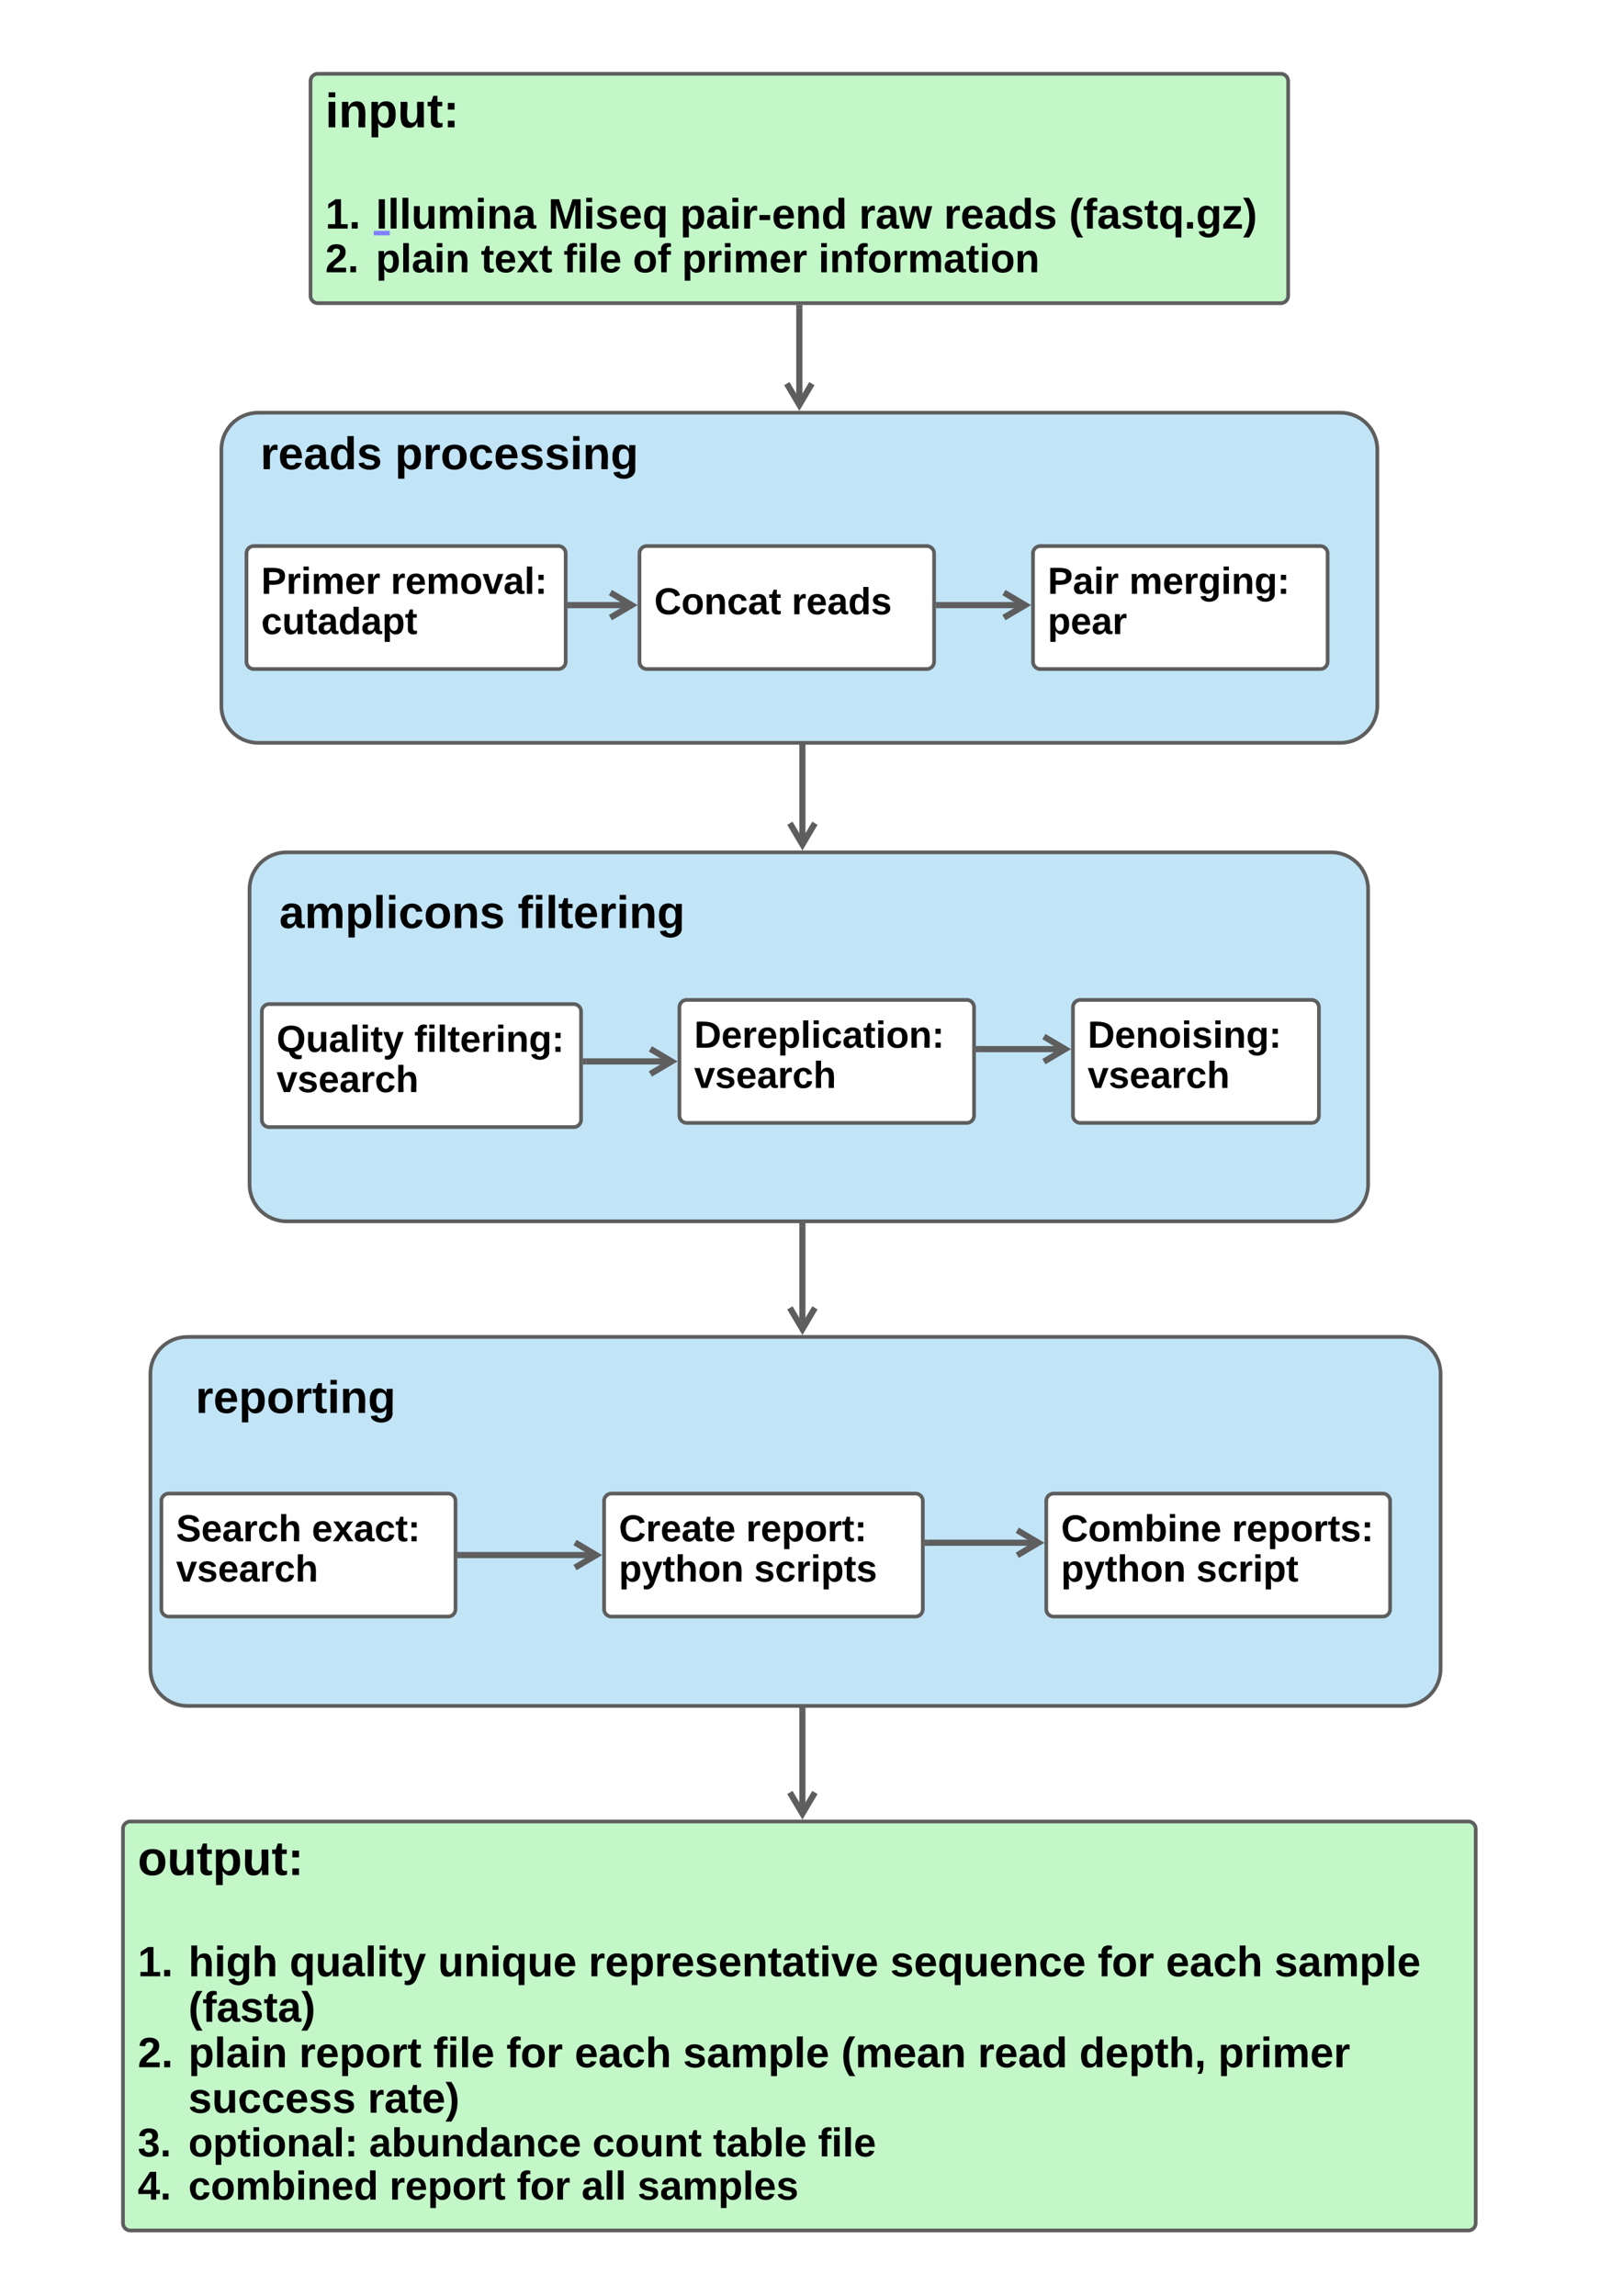 <svg xmlns="http://www.w3.org/2000/svg" xmlns:xlink="http://www.w3.org/1999/xlink" xmlns:lucid="lucid" width="1301.08" height="1866.78"><g transform="translate(0 0)" lucid:page-tab-id="0_0"><path d="M1082.5 693c16.57 0 30 13.43 30 30v240c0 16.57-13.43 30-30 30H232.92c-16.57 0-30-13.43-30-30V723c0-16.57 13.43-30 30-30zM1090 335.54c16.57 0 30 13.43 30 30v208.44c0 16.56-13.43 30-30 30H210c-16.57 0-30-13.44-30-30V365.54c0-16.57 13.43-30 30-30zM1141.45 1087c16.56 0 30 13.43 30 30v240c0 16.57-13.44 30-30 30H152.3c-16.58 0-30-13.43-30-30v-240c0-16.57 13.42-30 30-30z" stroke="#5e5e5e" stroke-width="3" fill="#c1e4f7"/><path d="M650 250.5v79" stroke="#5e5e5e" stroke-width="5" fill="none"/><path d="M652.5 250.58h-5V248h5z" stroke="#5e5e5e" stroke-width=".05" fill="#5e5e5e"/><path d="M639.82 311.9L650 329.14l10.18-17.22" stroke="#5e5e5e" stroke-width="5" fill="none"/><path d="M100 1487a6 6 0 0 1 6-6h1088a6 6 0 0 1 6 6v320.52a6 6 0 0 1-6 6H106a6 6 0 0 1-6-6z" stroke="#5e5e5e" stroke-width="3" fill="#c3f7c8"/><use xlink:href="#a" transform="matrix(1,0,0,1,112,1493.001) translate(0 31.514)"/><use xlink:href="#b" transform="matrix(1,0,0,1,112,1493.001) translate(0 75.085)"/><use xlink:href="#c" transform="matrix(1,0,0,1,112,1493.001) translate(0 113.847)"/><use xlink:href="#d" transform="matrix(1,0,0,1,112,1493.001) translate(41.17 113.847)"/><use xlink:href="#e" transform="matrix(1,0,0,1,112,1493.001) translate(123.436 113.847)"/><use xlink:href="#f" transform="matrix(1,0,0,1,112,1493.001) translate(244.099 113.847)"/><use xlink:href="#g" transform="matrix(1,0,0,1,112,1493.001) translate(366.587 113.847)"/><use xlink:href="#h" transform="matrix(1,0,0,1,112,1493.001) translate(611.945 113.847)"/><use xlink:href="#i" transform="matrix(1,0,0,1,112,1493.001) translate(780.605 113.847)"/><use xlink:href="#j" transform="matrix(1,0,0,1,112,1493.001) translate(836.089 113.847)"/><use xlink:href="#k" transform="matrix(1,0,0,1,112,1493.001) translate(924.307 113.847)"/><use xlink:href="#l" transform="matrix(1,0,0,1,112,1493.001) translate(41.17 150.823)"/><use xlink:href="#m" transform="matrix(1,0,0,1,112,1493.001) translate(0 187.799)"/><use xlink:href="#n" transform="matrix(1,0,0,1,112,1493.001) translate(41.17 187.799)"/><use xlink:href="#o" transform="matrix(1,0,0,1,112,1493.001) translate(131.211 187.799)"/><use xlink:href="#p" transform="matrix(1,0,0,1,112,1493.001) translate(240.356 187.799)"/><use xlink:href="#i" transform="matrix(1,0,0,1,112,1493.001) translate(299.775 187.799)"/><use xlink:href="#j" transform="matrix(1,0,0,1,112,1493.001) translate(355.259 187.799)"/><use xlink:href="#q" transform="matrix(1,0,0,1,112,1493.001) translate(443.477 187.799)"/><use xlink:href="#r" transform="matrix(1,0,0,1,112,1493.001) translate(572.012 187.799)"/><use xlink:href="#s" transform="matrix(1,0,0,1,112,1493.001) translate(683.172 187.799)"/><use xlink:href="#t" transform="matrix(1,0,0,1,112,1493.001) translate(765.63 187.799)"/><use xlink:href="#u" transform="matrix(1,0,0,1,112,1493.001) translate(878.518 187.799)"/><use xlink:href="#v" transform="matrix(1,0,0,1,112,1493.001) translate(41.17 224.776)"/><use xlink:href="#w" transform="matrix(1,0,0,1,112,1493.001) translate(186.983 224.776)"/><use xlink:href="#x" transform="matrix(1,0,0,1,112,1493.001) translate(0 260.33)"/><use xlink:href="#y" transform="matrix(1,0,0,1,112,1493.001) translate(41.17 260.33)"/><use xlink:href="#z" transform="matrix(1,0,0,1,112,1493.001) translate(188.133 260.33)"/><use xlink:href="#A" transform="matrix(1,0,0,1,112,1493.001) translate(369.787 260.33)"/><use xlink:href="#B" transform="matrix(1,0,0,1,112,1493.001) translate(467.763 260.33)"/><use xlink:href="#C" transform="matrix(1,0,0,1,112,1493.001) translate(553.172 260.33)"/><use xlink:href="#D" transform="matrix(1,0,0,1,112,1493.001) translate(0 295.404)"/><use xlink:href="#E" transform="matrix(1,0,0,1,112,1493.001) translate(41.17 295.404)"/><use xlink:href="#F" transform="matrix(1,0,0,1,112,1493.001) translate(204.705 295.404)"/><use xlink:href="#G" transform="matrix(1,0,0,1,112,1493.001) translate(308.234 295.404)"/><use xlink:href="#H" transform="matrix(1,0,0,1,112,1493.001) translate(360.864 295.404)"/><use xlink:href="#I" transform="matrix(1,0,0,1,112,1493.001) translate(406.391 295.404)"/><path d="M252.5 66a6 6 0 0 1 6-6h783a6 6 0 0 1 6 6v174.5a6 6 0 0 1-6 6h-783a6 6 0 0 1-6-6z" stroke="#5e5e5e" stroke-width="3" fill="#c3f7c8"/><use xlink:href="#J" transform="matrix(1,0,0,1,264.5,72) translate(0 31.514)"/><use xlink:href="#b" transform="matrix(1,0,0,1,264.5,72) translate(0 75.085)"/><use xlink:href="#c" transform="matrix(1,0,0,1,264.5,72) translate(0 113.847)"/><use xlink:href="#K" transform="matrix(1,0,0,1,264.5,72) translate(41.17 113.847)"/><use xlink:href="#L" transform="matrix(1,0,0,1,264.5,72) translate(181.128 113.847)"/><use xlink:href="#M" transform="matrix(1,0,0,1,264.5,72) translate(288.448 113.847)"/><use xlink:href="#N" transform="matrix(1,0,0,1,264.5,72) translate(433.974 113.847)"/><use xlink:href="#O" transform="matrix(1,0,0,1,264.5,72) translate(503.089 113.847)"/><use xlink:href="#P" transform="matrix(1,0,0,1,264.5,72) translate(604.746 113.847)"/><use xlink:href="#Q" transform="matrix(1,0,0,1,264.5,72) translate(0 149.401)"/><use xlink:href="#R" transform="matrix(1,0,0,1,264.5,72) translate(41.17 149.401)"/><use xlink:href="#S" transform="matrix(1,0,0,1,264.5,72) translate(126.579 149.401)"/><use xlink:href="#T" transform="matrix(1,0,0,1,264.5,72) translate(193.778 149.401)"/><use xlink:href="#U" transform="matrix(1,0,0,1,264.5,72) translate(250.141 149.401)"/><use xlink:href="#V" transform="matrix(1,0,0,1,264.5,72) translate(290.023 149.401)"/><use xlink:href="#W" transform="matrix(1,0,0,1,264.5,72) translate(401.019 149.401)"/><a xlink:href="http://final.fasta" target="_blank" transform="matrix(1,0,0,1,264.5,72)"><path class="lucid-link lucid-hotspot lucid-overlay-hotspot" fill-opacity="0" d="M41.17 86.2h9.6v41.47h-9.6z"/></a><path d="M200.42 329.98a6 6 0 0 1 6-6H524a6 6 0 0 1 6 6v88a6 6 0 0 1-6 6H206.42a6 6 0 0 1-6-6z" stroke="#000" stroke-opacity="0" stroke-width="5" fill="#fff" fill-opacity="0"/><use xlink:href="#X" transform="matrix(1,0,0,1,205.422,328.975) translate(6.342 52.5)"/><use xlink:href="#Y" transform="matrix(1,0,0,1,205.422,328.975) translate(115.736 52.5)"/><path d="M200.42 449.98a6 6 0 0 1 6-6H454a6 6 0 0 1 6 6v88a6 6 0 0 1-6 6H206.42a6 6 0 0 1-6-6z" stroke="#5e5e5e" stroke-width="3" fill="#fff"/><use xlink:href="#Z" transform="matrix(1,0,0,1,212.422,455.975) translate(0 26.836)"/><use xlink:href="#aa" transform="matrix(1,0,0,1,212.422,455.975) translate(105.317 26.836)"/><use xlink:href="#ab" transform="matrix(1,0,0,1,212.422,455.975) translate(0 59.552)"/><path d="M520 449.98a6 6 0 0 1 6-6h227.58a6 6 0 0 1 6 6v88a6 6 0 0 1-6 6H526a6 6 0 0 1-6-6z" stroke="#5e5e5e" stroke-width="3" fill="#fff"/><g><use xlink:href="#ac" transform="matrix(1,0,0,1,532,455.975) translate(0 43.461)"/><use xlink:href="#ad" transform="matrix(1,0,0,1,532,455.975) translate(111.771 43.461)"/></g><path d="M192.5 722.4a6 6 0 0 1 6-6h386.32a6 6 0 0 1 6 6v51.08a6 6 0 0 1-6 6H198.5a6 6 0 0 1-6-6z" stroke="#000" stroke-opacity="0" stroke-width="5" fill="#fff" fill-opacity="0"/><g><use xlink:href="#ae" transform="matrix(1,0,0,1,197.5,721.386) translate(29.582 33.125)"/><use xlink:href="#af" transform="matrix(1,0,0,1,197.5,721.386) translate(223.476 33.125)"/></g><path d="M382.92 877.6" stroke="#f2f3f5" stroke-width="5" fill="none"/><path d="M212.92 822.4a6 6 0 0 1 6-6H466.5a6 6 0 0 1 6 6v88a6 6 0 0 1-6 6H218.92a6 6 0 0 1-6-6z" stroke="#5e5e5e" stroke-width="3" fill="#fff"/><g><use xlink:href="#ag" transform="matrix(1,0,0,1,224.922,828.386) translate(0 26.836)"/><use xlink:href="#ah" transform="matrix(1,0,0,1,224.922,828.386) translate(111.941 26.836)"/><use xlink:href="#ai" transform="matrix(1,0,0,1,224.922,828.386) translate(0 59.552)"/></g><path d="M552.5 819a6 6 0 0 1 6-6h227.58a6 6 0 0 1 6 6v88a6 6 0 0 1-6 6H558.5a6 6 0 0 1-6-6z" stroke="#5e5e5e" stroke-width="3" fill="#fff"/><g><use xlink:href="#aj" transform="matrix(1,0,0,1,564.5,825) translate(0 26.836)"/><use xlink:href="#ak" transform="matrix(1,0,0,1,564.5,825) translate(0 59.552)"/></g><path d="M872.5 819a6 6 0 0 1 6-6h188a6 6 0 0 1 6 6v88a6 6 0 0 1-6 6h-188a6 6 0 0 1-6-6z" stroke="#5e5e5e" stroke-width="3" fill="#fff"/><g><use xlink:href="#al" transform="matrix(1,0,0,1,884.5,825) translate(0 26.836)"/><use xlink:href="#ak" transform="matrix(1,0,0,1,884.5,825) translate(0 59.552)"/></g><path d="M476.5 863h69.96" stroke="#5e5e5e" stroke-width="5" fill="none"/><path d="M476.56 865.5H474v-5h2.56z" stroke="#5e5e5e" stroke-width=".05" fill="#5e5e5e"/><path d="M528.87 873.18L546.1 863l-17.23-10.18" stroke="#5e5e5e" stroke-width="5" fill="none"/><path d="M840 449.98a6 6 0 0 1 6-6h227.58a6 6 0 0 1 6 6v88a6 6 0 0 1-6 6H846a6 6 0 0 1-6-6z" stroke="#5e5e5e" stroke-width="3" fill="#fff"/><g><use xlink:href="#am" transform="matrix(1,0,0,1,852,455.975) translate(0 26.836)"/><use xlink:href="#an" transform="matrix(1,0,0,1,852,455.975) translate(66.248 26.836)"/><use xlink:href="#ao" transform="matrix(1,0,0,1,852,455.975) translate(0 59.552)"/></g><path d="M150.4 1116.97a6 6 0 0 1 6-6h167.57a6 6 0 0 1 6 6v46.28a6 6 0 0 1-6 6H156.4a6 6 0 0 1-6-6z" stroke="#000" stroke-opacity="0" stroke-width="5" fill="#fff" fill-opacity="0"/><g><use xlink:href="#ap" transform="matrix(1,0,0,1,155.391,1115.975) translate(3.651 32.813)"/></g><path d="M301.24 1275.56" stroke="#f2f3f5" stroke-width="5" fill="none"/><path d="M131.24 1220.36a6 6 0 0 1 6-6H364.4a6 6 0 0 1 6 6v88a6 6 0 0 1-6 6H137.23a6 6 0 0 1-6-6z" stroke="#5e5e5e" stroke-width="3" fill="#fff"/><g><use xlink:href="#aq" transform="matrix(1,0,0,1,143.235,1226.362) translate(0 26.836)"/><use xlink:href="#ar" transform="matrix(1,0,0,1,143.235,1226.362) translate(110.328 26.836)"/><use xlink:href="#ai" transform="matrix(1,0,0,1,143.235,1226.362) translate(0 59.552)"/></g><path d="M491.24 1220.36a6 6 0 0 1 6-6H744.4a6 6 0 0 1 6 6v88a6 6 0 0 1-6 6H497.23a6 6 0 0 1-6-6z" stroke="#5e5e5e" stroke-width="3" fill="#fff"/><g><use xlink:href="#as" transform="matrix(1,0,0,1,503.235,1226.362) translate(0 26.836)"/><use xlink:href="#at" transform="matrix(1,0,0,1,503.235,1226.362) translate(103.448 26.836)"/><use xlink:href="#au" transform="matrix(1,0,0,1,503.235,1226.362) translate(0 59.552)"/><use xlink:href="#av" transform="matrix(1,0,0,1,503.235,1226.362) translate(109.988 59.552)"/></g><path d="M850.8 1220.36a6 6 0 0 1 6-6h267.6a6 6 0 0 1 6 6v88a6 6 0 0 1-6 6H856.8a6 6 0 0 1-6-6z" stroke="#5e5e5e" stroke-width="3" fill="#fff"/><g><use xlink:href="#aw" transform="matrix(1,0,0,1,862.813,1226.362) translate(0 26.836)"/><use xlink:href="#ax" transform="matrix(1,0,0,1,862.813,1226.362) translate(138.95 26.836)"/><use xlink:href="#au" transform="matrix(1,0,0,1,862.813,1226.362) translate(0 59.552)"/><use xlink:href="#ay" transform="matrix(1,0,0,1,862.813,1226.362) translate(109.988 59.552)"/></g><path d="M374.4 1264.36h110.8" stroke="#5e5e5e" stroke-width="5" fill="none"/><path d="M374.45 1266.86h-2.56v-5h2.56z" stroke="#5e5e5e" stroke-width=".05" fill="#5e5e5e"/><path d="M467.6 1274.54l17.22-10.18-17.2-10.18M754.4 1254.35h90.37" stroke="#5e5e5e" stroke-width="5" fill="none"/><path d="M754.46 1256.85h-2.57v-5h2.56z" stroke="#5e5e5e" stroke-width=".05" fill="#5e5e5e"/><path d="M827.2 1264.54l17.2-10.18-17.2-10.18M796.08 853h70.38" stroke="#5e5e5e" stroke-width="5" fill="none"/><path d="M796.14 855.5h-2.56v-5h2.56z" stroke="#5e5e5e" stroke-width=".05" fill="#5e5e5e"/><path d="M848.87 863.18L866.1 853l-17.23-10.18M464 492h49.96" stroke="#5e5e5e" stroke-width="5" fill="none"/><path d="M464.06 494.5h-2.56v-5h2.56z" stroke="#5e5e5e" stroke-width=".05" fill="#5e5e5e"/><path d="M496.37 502.17L513.6 492l-17.23-10.2M763.58 492h70.38" stroke="#5e5e5e" stroke-width="5" fill="none"/><path d="M763.64 494.5h-2.56v-5h2.56z" stroke="#5e5e5e" stroke-width=".05" fill="#5e5e5e"/><path d="M816.37 502.17L833.6 492l-17.23-10.2M652.5 606.48v80.47M652.5 606.54v-2.56M642.32 669.37l10.18 17.22 10.18-17.23M652.5 1391v83.96" stroke="#5e5e5e" stroke-width="5" fill="none"/><path d="M655 1391.07h-5v-2.57h5z" stroke="#5e5e5e" stroke-width=".05" fill="#5e5e5e"/><path d="M642.32 1457.38l10.18 17.2 10.18-17.2M652.5 997v83.95" stroke="#5e5e5e" stroke-width="5" fill="none"/><path d="M655 997.06h-5v-2.56h5z" stroke="#5e5e5e" stroke-width=".05" fill="#5e5e5e"/><path d="M642.32 1063.37l10.18 17.22 10.18-17.23" stroke="#5e5e5e" stroke-width="5" fill="none"/><defs><path d="M110-194c64 0 96 36 96 99 0 64-35 99-97 99-61 0-95-36-95-99 0-62 34-99 96-99zm-1 164c35 0 45-28 45-65 0-40-10-65-43-65-34 0-45 26-45 65 0 36 10 65 43 65" id="az"/><path d="M85 4C-2 5 27-109 22-190h50c7 57-23 150 33 157 60-5 35-97 40-157h50l1 190h-47c-2-12 1-28-3-38-12 25-28 42-61 42" id="aA"/><path d="M115-3C79 11 28 4 28-45v-112H4v-33h27l15-45h31v45h36v33H77v99c-1 23 16 31 38 25v30" id="aB"/><path d="M135-194c53 0 70 44 70 98 0 56-19 98-73 100-31 1-45-17-59-34 3 33 2 69 2 105H25l-1-265h48c2 10 0 23 3 31 11-24 29-35 60-35zM114-30c33 0 39-31 40-66 0-38-9-64-40-64-56 0-55 130 0 130" id="aC"/><path d="M35-132v-50h50v50H35zM35 0v-49h50V0H35" id="aD"/><g id="a"><use transform="matrix(0.109,0,0,0.109,0,0)" xlink:href="#az"/><use transform="matrix(0.109,0,0,0.109,23.963,0)" xlink:href="#aA"/><use transform="matrix(0.109,0,0,0.109,47.927,0)" xlink:href="#aB"/><use transform="matrix(0.109,0,0,0.109,60.948,0)" xlink:href="#aC"/><use transform="matrix(0.109,0,0,0.109,84.911,0)" xlink:href="#aA"/><use transform="matrix(0.109,0,0,0.109,108.875,0)" xlink:href="#aB"/><use transform="matrix(0.109,0,0,0.109,121.896,0)" xlink:href="#aD"/></g><path d="M23 0v-37h61v-169l-59 37v-38l62-41h46v211h57V0H23" id="aE"/><path d="M24 0v-54h51V0H24" id="aF"/><g id="c"><use transform="matrix(0.096,0,0,0.096,0,0)" xlink:href="#aE"/><use transform="matrix(0.096,0,0,0.096,19.199,0)" xlink:href="#aF"/></g><path d="M114-157C55-157 80-60 75 0H25v-261h50l-1 109c12-26 28-41 61-42 86-1 58 113 63 194h-50c-7-57 23-157-34-157" id="aG"/><path d="M25-224v-37h50v37H25zM25 0v-190h50V0H25" id="aH"/><path d="M195-6C206 82 75 100 31 46c-4-6-6-13-8-21l49-6c3 16 16 24 34 25 40 0 42-37 40-79-11 22-30 35-61 35-53 0-70-43-70-97 0-56 18-96 73-97 30 0 46 14 59 34l2-30h47zm-90-29c32 0 41-27 41-63 0-35-9-62-40-62-32 0-39 29-40 63 0 36 9 62 39 62" id="aI"/><g id="d"><use transform="matrix(0.096,0,0,0.096,0,0)" xlink:href="#aG"/><use transform="matrix(0.096,0,0,0.096,21.023,0)" xlink:href="#aH"/><use transform="matrix(0.096,0,0,0.096,30.622,0)" xlink:href="#aI"/><use transform="matrix(0.096,0,0,0.096,51.644,0)" xlink:href="#aG"/></g><path d="M84 4C32 4 15-41 15-95c0-55 18-99 73-99 29 0 47 12 58 34l2-30h48l-1 265h-49V-32C136-9 114 4 84 4zm21-34c32 0 41-29 41-66 0-36-9-64-40-64-33 0-39 30-40 65 0 43 13 65 39 65" id="aJ"/><path d="M133-34C117-15 103 5 69 4 32 3 11-16 11-54c-1-60 55-63 116-61 1-26-3-47-28-47-18 1-26 9-28 27l-52-2c7-38 36-58 82-57s74 22 75 68l1 82c-1 14 12 18 25 15v27c-30 8-71 5-69-32zm-48 3c29 0 43-24 42-57-32 0-66-3-65 30 0 17 8 27 23 27" id="aK"/><path d="M25 0v-261h50V0H25" id="aL"/><path d="M123 10C108 53 80 86 19 72V37c35 8 53-11 59-39L3-190h52l48 148c12-52 28-100 44-148h51" id="aM"/><g id="e"><use transform="matrix(0.096,0,0,0.096,0,0)" xlink:href="#aJ"/><use transform="matrix(0.096,0,0,0.096,21.023,0)" xlink:href="#aA"/><use transform="matrix(0.096,0,0,0.096,42.045,0)" xlink:href="#aK"/><use transform="matrix(0.096,0,0,0.096,61.244,0)" xlink:href="#aL"/><use transform="matrix(0.096,0,0,0.096,70.843,0)" xlink:href="#aH"/><use transform="matrix(0.096,0,0,0.096,80.442,0)" xlink:href="#aB"/><use transform="matrix(0.096,0,0,0.096,91.865,0)" xlink:href="#aM"/></g><path d="M135-194c87-1 58 113 63 194h-50c-7-57 23-157-34-157-59 0-34 97-39 157H25l-1-190h47c2 12-1 28 3 38 12-26 28-41 61-42" id="aN"/><path d="M185-48c-13 30-37 53-82 52C43 2 14-33 14-96s30-98 90-98c62 0 83 45 84 108H66c0 31 8 55 39 56 18 0 30-7 34-22zm-45-69c5-46-57-63-70-21-2 6-4 13-4 21h74" id="aO"/><g id="f"><use transform="matrix(0.096,0,0,0.096,0,0)" xlink:href="#aA"/><use transform="matrix(0.096,0,0,0.096,21.023,0)" xlink:href="#aN"/><use transform="matrix(0.096,0,0,0.096,42.045,0)" xlink:href="#aH"/><use transform="matrix(0.096,0,0,0.096,51.644,0)" xlink:href="#aJ"/><use transform="matrix(0.096,0,0,0.096,72.667,0)" xlink:href="#aA"/><use transform="matrix(0.096,0,0,0.096,93.689,0)" xlink:href="#aO"/></g><path d="M135-150c-39-12-60 13-60 57V0H25l-1-190h47c2 13-1 29 3 40 6-28 27-53 61-41v41" id="aP"/><path d="M137-138c1-29-70-34-71-4 15 46 118 7 119 86 1 83-164 76-172 9l43-7c4 19 20 25 44 25 33 8 57-30 24-41C81-84 22-81 20-136c-2-80 154-74 161-7" id="aQ"/><path d="M128 0H69L1-190h53L99-40l48-150h52" id="aR"/><g id="g"><use transform="matrix(0.096,0,0,0.096,0,0)" xlink:href="#aP"/><use transform="matrix(0.096,0,0,0.096,13.439,0)" xlink:href="#aO"/><use transform="matrix(0.096,0,0,0.096,32.638,0)" xlink:href="#aC"/><use transform="matrix(0.096,0,0,0.096,53.66,0)" xlink:href="#aP"/><use transform="matrix(0.096,0,0,0.096,67.099,0)" xlink:href="#aO"/><use transform="matrix(0.096,0,0,0.096,86.298,0)" xlink:href="#aQ"/><use transform="matrix(0.096,0,0,0.096,105.497,0)" xlink:href="#aO"/><use transform="matrix(0.096,0,0,0.096,124.695,0)" xlink:href="#aN"/><use transform="matrix(0.096,0,0,0.096,145.718,0)" xlink:href="#aB"/><use transform="matrix(0.096,0,0,0.096,157.141,0)" xlink:href="#aK"/><use transform="matrix(0.096,0,0,0.096,176.34,0)" xlink:href="#aB"/><use transform="matrix(0.096,0,0,0.096,187.763,0)" xlink:href="#aH"/><use transform="matrix(0.096,0,0,0.096,197.362,0)" xlink:href="#aR"/><use transform="matrix(0.096,0,0,0.096,216.561,0)" xlink:href="#aO"/></g><path d="M190-63c-7 42-38 67-86 67-59 0-84-38-90-98-12-110 154-137 174-36l-49 2c-2-19-15-32-35-32-30 0-35 28-38 64-6 74 65 87 74 30" id="aS"/><g id="h"><use transform="matrix(0.096,0,0,0.096,0,0)" xlink:href="#aQ"/><use transform="matrix(0.096,0,0,0.096,19.199,0)" xlink:href="#aO"/><use transform="matrix(0.096,0,0,0.096,38.397,0)" xlink:href="#aJ"/><use transform="matrix(0.096,0,0,0.096,59.42,0)" xlink:href="#aA"/><use transform="matrix(0.096,0,0,0.096,80.442,0)" xlink:href="#aO"/><use transform="matrix(0.096,0,0,0.096,99.641,0)" xlink:href="#aN"/><use transform="matrix(0.096,0,0,0.096,120.663,0)" xlink:href="#aS"/><use transform="matrix(0.096,0,0,0.096,139.862,0)" xlink:href="#aO"/></g><path d="M121-226c-27-7-43 5-38 36h38v33H83V0H34v-157H6v-33h28c-9-59 32-81 87-68v32" id="aT"/><g id="i"><use transform="matrix(0.096,0,0,0.096,0,0)" xlink:href="#aT"/><use transform="matrix(0.096,0,0,0.096,11.423,0)" xlink:href="#az"/><use transform="matrix(0.096,0,0,0.096,32.446,0)" xlink:href="#aP"/></g><g id="j"><use transform="matrix(0.096,0,0,0.096,0,0)" xlink:href="#aO"/><use transform="matrix(0.096,0,0,0.096,19.199,0)" xlink:href="#aK"/><use transform="matrix(0.096,0,0,0.096,38.397,0)" xlink:href="#aS"/><use transform="matrix(0.096,0,0,0.096,57.596,0)" xlink:href="#aG"/></g><path d="M220-157c-53 9-28 100-34 157h-49v-107c1-27-5-49-29-50C55-147 81-57 75 0H25l-1-190h47c2 12-1 28 3 38 10-53 101-56 108 0 13-22 24-43 59-42 82 1 51 116 57 194h-49v-107c-1-25-5-48-29-50" id="aU"/><g id="k"><use transform="matrix(0.096,0,0,0.096,0,0)" xlink:href="#aQ"/><use transform="matrix(0.096,0,0,0.096,19.199,0)" xlink:href="#aK"/><use transform="matrix(0.096,0,0,0.096,38.397,0)" xlink:href="#aU"/><use transform="matrix(0.096,0,0,0.096,69.115,0)" xlink:href="#aC"/><use transform="matrix(0.096,0,0,0.096,90.138,0)" xlink:href="#aL"/><use transform="matrix(0.096,0,0,0.096,99.737,0)" xlink:href="#aO"/></g><path d="M67-93c0 74 22 123 53 168H70C40 30 18-18 18-93s22-123 52-168h50c-32 44-53 94-53 168" id="aV"/><path d="M102-93c0 74-22 123-52 168H0C30 29 54-18 53-93c0-74-22-123-53-168h50c30 45 52 94 52 168" id="aW"/><g id="l"><use transform="matrix(0.096,0,0,0.096,0,0)" xlink:href="#aV"/><use transform="matrix(0.096,0,0,0.096,11.423,0)" xlink:href="#aT"/><use transform="matrix(0.096,0,0,0.096,22.846,0)" xlink:href="#aK"/><use transform="matrix(0.096,0,0,0.096,42.045,0)" xlink:href="#aQ"/><use transform="matrix(0.096,0,0,0.096,61.244,0)" xlink:href="#aB"/><use transform="matrix(0.096,0,0,0.096,72.667,0)" xlink:href="#aK"/><use transform="matrix(0.096,0,0,0.096,91.865,0)" xlink:href="#aW"/></g><path d="M182-182c0 78-84 86-111 141h115V0H12c-6-101 99-100 120-180 1-22-12-31-33-32-23 0-32 14-35 34l-49-3c5-45 32-70 84-70 51 0 83 22 83 69" id="aX"/><g id="m"><use transform="matrix(0.096,0,0,0.096,0,0)" xlink:href="#aX"/><use transform="matrix(0.096,0,0,0.096,19.199,0)" xlink:href="#aF"/></g><g id="n"><use transform="matrix(0.096,0,0,0.096,0,0)" xlink:href="#aC"/><use transform="matrix(0.096,0,0,0.096,21.023,0)" xlink:href="#aL"/><use transform="matrix(0.096,0,0,0.096,30.622,0)" xlink:href="#aK"/><use transform="matrix(0.096,0,0,0.096,49.82,0)" xlink:href="#aH"/><use transform="matrix(0.096,0,0,0.096,59.42,0)" xlink:href="#aN"/></g><g id="o"><use transform="matrix(0.096,0,0,0.096,0,0)" xlink:href="#aP"/><use transform="matrix(0.096,0,0,0.096,13.439,0)" xlink:href="#aO"/><use transform="matrix(0.096,0,0,0.096,32.638,0)" xlink:href="#aC"/><use transform="matrix(0.096,0,0,0.096,53.66,0)" xlink:href="#az"/><use transform="matrix(0.096,0,0,0.096,74.683,0)" xlink:href="#aP"/><use transform="matrix(0.096,0,0,0.096,88.122,0)" xlink:href="#aB"/></g><g id="p"><use transform="matrix(0.096,0,0,0.096,0,0)" xlink:href="#aT"/><use transform="matrix(0.096,0,0,0.096,11.423,0)" xlink:href="#aH"/><use transform="matrix(0.096,0,0,0.096,21.023,0)" xlink:href="#aL"/><use transform="matrix(0.096,0,0,0.096,30.622,0)" xlink:href="#aO"/></g><g id="q"><use transform="matrix(0.096,0,0,0.096,0,0)" xlink:href="#aQ"/><use transform="matrix(0.096,0,0,0.096,19.199,0)" xlink:href="#aK"/><use transform="matrix(0.096,0,0,0.096,38.397,0)" xlink:href="#aU"/><use transform="matrix(0.096,0,0,0.096,69.115,0)" xlink:href="#aC"/><use transform="matrix(0.096,0,0,0.096,90.138,0)" xlink:href="#aL"/><use transform="matrix(0.096,0,0,0.096,99.737,0)" xlink:href="#aO"/></g><g id="r"><use transform="matrix(0.096,0,0,0.096,0,0)" xlink:href="#aV"/><use transform="matrix(0.096,0,0,0.096,11.423,0)" xlink:href="#aU"/><use transform="matrix(0.096,0,0,0.096,42.141,0)" xlink:href="#aO"/><use transform="matrix(0.096,0,0,0.096,61.34,0)" xlink:href="#aK"/><use transform="matrix(0.096,0,0,0.096,80.538,0)" xlink:href="#aN"/></g><path d="M88-194c31-1 46 15 58 34l-1-101h50l1 261h-48c-2-10 0-23-3-31C134-8 116 4 84 4 32 4 16-41 15-95c0-56 19-97 73-99zm17 164c33 0 40-30 41-66 1-37-9-64-41-64s-38 30-39 65c0 43 13 65 39 65" id="aY"/><g id="s"><use transform="matrix(0.096,0,0,0.096,0,0)" xlink:href="#aP"/><use transform="matrix(0.096,0,0,0.096,13.439,0)" xlink:href="#aO"/><use transform="matrix(0.096,0,0,0.096,32.638,0)" xlink:href="#aK"/><use transform="matrix(0.096,0,0,0.096,51.836,0)" xlink:href="#aY"/></g><path d="M76-54c-1 42 2 86-19 110H24C36 42 46 24 48 0H25v-54h51" id="aZ"/><g id="t"><use transform="matrix(0.096,0,0,0.096,0,0)" xlink:href="#aY"/><use transform="matrix(0.096,0,0,0.096,21.023,0)" xlink:href="#aO"/><use transform="matrix(0.096,0,0,0.096,40.221,0)" xlink:href="#aC"/><use transform="matrix(0.096,0,0,0.096,61.244,0)" xlink:href="#aB"/><use transform="matrix(0.096,0,0,0.096,72.667,0)" xlink:href="#aG"/><use transform="matrix(0.096,0,0,0.096,93.689,0)" xlink:href="#aZ"/></g><g id="u"><use transform="matrix(0.096,0,0,0.096,0,0)" xlink:href="#aC"/><use transform="matrix(0.096,0,0,0.096,21.023,0)" xlink:href="#aP"/><use transform="matrix(0.096,0,0,0.096,34.462,0)" xlink:href="#aH"/><use transform="matrix(0.096,0,0,0.096,44.061,0)" xlink:href="#aU"/><use transform="matrix(0.096,0,0,0.096,74.779,0)" xlink:href="#aO"/><use transform="matrix(0.096,0,0,0.096,93.977,0)" xlink:href="#aP"/></g><g id="v"><use transform="matrix(0.096,0,0,0.096,0,0)" xlink:href="#aQ"/><use transform="matrix(0.096,0,0,0.096,19.199,0)" xlink:href="#aA"/><use transform="matrix(0.096,0,0,0.096,40.221,0)" xlink:href="#aS"/><use transform="matrix(0.096,0,0,0.096,59.42,0)" xlink:href="#aS"/><use transform="matrix(0.096,0,0,0.096,78.618,0)" xlink:href="#aO"/><use transform="matrix(0.096,0,0,0.096,97.817,0)" xlink:href="#aQ"/><use transform="matrix(0.096,0,0,0.096,117.016,0)" xlink:href="#aQ"/></g><g id="w"><use transform="matrix(0.096,0,0,0.096,0,0)" xlink:href="#aP"/><use transform="matrix(0.096,0,0,0.096,13.439,0)" xlink:href="#aK"/><use transform="matrix(0.096,0,0,0.096,32.638,0)" xlink:href="#aB"/><use transform="matrix(0.096,0,0,0.096,44.061,0)" xlink:href="#aO"/><use transform="matrix(0.096,0,0,0.096,63.26,0)" xlink:href="#aW"/></g><path d="M128-127c34 4 56 21 59 58 7 91-148 94-172 28-4-9-6-17-7-26l51-5c1 24 16 35 40 36 23 0 39-12 38-36-1-31-31-36-65-34v-40c32 2 59-3 59-33 0-20-13-33-34-33s-33 13-35 32l-50-3c6-44 37-68 86-68 50 0 83 20 83 66 0 35-22 52-53 58" id="ba"/><g id="x"><use transform="matrix(0.091,0,0,0.091,0,0)" xlink:href="#ba"/><use transform="matrix(0.091,0,0,0.091,18.211,0)" xlink:href="#aF"/></g><g id="y"><use transform="matrix(0.091,0,0,0.091,0,0)" xlink:href="#az"/><use transform="matrix(0.091,0,0,0.091,19.941,0)" xlink:href="#aC"/><use transform="matrix(0.091,0,0,0.091,39.882,0)" xlink:href="#aB"/><use transform="matrix(0.091,0,0,0.091,50.718,0)" xlink:href="#aH"/><use transform="matrix(0.091,0,0,0.091,59.823,0)" xlink:href="#az"/><use transform="matrix(0.091,0,0,0.091,79.764,0)" xlink:href="#aN"/><use transform="matrix(0.091,0,0,0.091,99.705,0)" xlink:href="#aK"/><use transform="matrix(0.091,0,0,0.091,117.916,0)" xlink:href="#aL"/><use transform="matrix(0.091,0,0,0.091,127.022,0)" xlink:href="#aD"/></g><path d="M135-194c52 0 70 43 70 98 0 56-19 99-73 100-30 1-46-15-58-35L72 0H24l1-261h50v104c11-23 29-37 60-37zM114-30c31 0 40-27 40-66 0-37-7-63-39-63s-41 28-41 65c0 36 8 64 40 64" id="bb"/><g id="z"><use transform="matrix(0.091,0,0,0.091,0,0)" xlink:href="#aK"/><use transform="matrix(0.091,0,0,0.091,18.211,0)" xlink:href="#bb"/><use transform="matrix(0.091,0,0,0.091,38.152,0)" xlink:href="#aA"/><use transform="matrix(0.091,0,0,0.091,58.093,0)" xlink:href="#aN"/><use transform="matrix(0.091,0,0,0.091,78.034,0)" xlink:href="#aY"/><use transform="matrix(0.091,0,0,0.091,97.975,0)" xlink:href="#aK"/><use transform="matrix(0.091,0,0,0.091,116.186,0)" xlink:href="#aN"/><use transform="matrix(0.091,0,0,0.091,136.127,0)" xlink:href="#aS"/><use transform="matrix(0.091,0,0,0.091,154.338,0)" xlink:href="#aO"/></g><g id="A"><use transform="matrix(0.091,0,0,0.091,0,0)" xlink:href="#aS"/><use transform="matrix(0.091,0,0,0.091,18.211,0)" xlink:href="#az"/><use transform="matrix(0.091,0,0,0.091,38.152,0)" xlink:href="#aA"/><use transform="matrix(0.091,0,0,0.091,58.093,0)" xlink:href="#aN"/><use transform="matrix(0.091,0,0,0.091,78.034,0)" xlink:href="#aB"/></g><g id="B"><use transform="matrix(0.091,0,0,0.091,0,0)" xlink:href="#aB"/><use transform="matrix(0.091,0,0,0.091,10.836,0)" xlink:href="#aK"/><use transform="matrix(0.091,0,0,0.091,29.047,0)" xlink:href="#bb"/><use transform="matrix(0.091,0,0,0.091,48.988,0)" xlink:href="#aL"/><use transform="matrix(0.091,0,0,0.091,58.093,0)" xlink:href="#aO"/></g><g id="C"><use transform="matrix(0.091,0,0,0.091,0,0)" xlink:href="#aT"/><use transform="matrix(0.091,0,0,0.091,10.836,0)" xlink:href="#aH"/><use transform="matrix(0.091,0,0,0.091,19.941,0)" xlink:href="#aL"/><use transform="matrix(0.091,0,0,0.091,29.047,0)" xlink:href="#aO"/></g><path d="M165-50V0h-47v-50H5v-38l105-160h55v161h33v37h-33zm-47-37l2-116L46-87h72" id="bc"/><g id="D"><use transform="matrix(0.091,0,0,0.091,0,0)" xlink:href="#bc"/><use transform="matrix(0.091,0,0,0.091,18.211,0)" xlink:href="#aF"/></g><g id="E"><use transform="matrix(0.091,0,0,0.091,0,0)" xlink:href="#aS"/><use transform="matrix(0.091,0,0,0.091,18.211,0)" xlink:href="#az"/><use transform="matrix(0.091,0,0,0.091,38.152,0)" xlink:href="#aU"/><use transform="matrix(0.091,0,0,0.091,67.29,0)" xlink:href="#bb"/><use transform="matrix(0.091,0,0,0.091,87.231,0)" xlink:href="#aH"/><use transform="matrix(0.091,0,0,0.091,96.336,0)" xlink:href="#aN"/><use transform="matrix(0.091,0,0,0.091,116.277,0)" xlink:href="#aO"/><use transform="matrix(0.091,0,0,0.091,134.488,0)" xlink:href="#aY"/></g><g id="F"><use transform="matrix(0.091,0,0,0.091,0,0)" xlink:href="#aP"/><use transform="matrix(0.091,0,0,0.091,12.748,0)" xlink:href="#aO"/><use transform="matrix(0.091,0,0,0.091,30.959,0)" xlink:href="#aC"/><use transform="matrix(0.091,0,0,0.091,50.9,0)" xlink:href="#az"/><use transform="matrix(0.091,0,0,0.091,70.841,0)" xlink:href="#aP"/><use transform="matrix(0.091,0,0,0.091,83.589,0)" xlink:href="#aB"/></g><g id="G"><use transform="matrix(0.091,0,0,0.091,0,0)" xlink:href="#aT"/><use transform="matrix(0.091,0,0,0.091,10.836,0)" xlink:href="#az"/><use transform="matrix(0.091,0,0,0.091,30.777,0)" xlink:href="#aP"/></g><g id="H"><use transform="matrix(0.091,0,0,0.091,0,0)" xlink:href="#aK"/><use transform="matrix(0.091,0,0,0.091,18.211,0)" xlink:href="#aL"/><use transform="matrix(0.091,0,0,0.091,27.317,0)" xlink:href="#aL"/></g><g id="I"><use transform="matrix(0.091,0,0,0.091,0,0)" xlink:href="#aQ"/><use transform="matrix(0.091,0,0,0.091,18.211,0)" xlink:href="#aK"/><use transform="matrix(0.091,0,0,0.091,36.422,0)" xlink:href="#aU"/><use transform="matrix(0.091,0,0,0.091,65.56,0)" xlink:href="#aC"/><use transform="matrix(0.091,0,0,0.091,85.501,0)" xlink:href="#aL"/><use transform="matrix(0.091,0,0,0.091,94.606,0)" xlink:href="#aO"/><use transform="matrix(0.091,0,0,0.091,112.817,0)" xlink:href="#aQ"/></g><g id="J"><use transform="matrix(0.109,0,0,0.109,0,0)" xlink:href="#aH"/><use transform="matrix(0.109,0,0,0.109,10.942,0)" xlink:href="#aN"/><use transform="matrix(0.109,0,0,0.109,34.906,0)" xlink:href="#aC"/><use transform="matrix(0.109,0,0,0.109,58.869,0)" xlink:href="#aA"/><use transform="matrix(0.109,0,0,0.109,82.832,0)" xlink:href="#aB"/><use transform="matrix(0.109,0,0,0.109,95.854,0)" xlink:href="#aD"/></g><path d="M24 0v-248h52V0H24" id="bd"/><g id="K"><use transform="matrix(0.096,0,0,0.096,0,0)" xlink:href="#bd"/><path fill="#8080ff" d="M-1.73 1.86h13.06V5.5H-1.73z"/><use transform="matrix(0.096,0,0,0.096,9.599,0)" xlink:href="#aL"/><use transform="matrix(0.096,0,0,0.096,19.199,0)" xlink:href="#aL"/><use transform="matrix(0.096,0,0,0.096,28.798,0)" xlink:href="#aA"/><use transform="matrix(0.096,0,0,0.096,49.82,0)" xlink:href="#aU"/><use transform="matrix(0.096,0,0,0.096,80.538,0)" xlink:href="#aH"/><use transform="matrix(0.096,0,0,0.096,90.138,0)" xlink:href="#aN"/><use transform="matrix(0.096,0,0,0.096,111.16,0)" xlink:href="#aK"/></g><path d="M230 0l2-204L168 0h-37L68-204 70 0H24v-248h70l56 185 57-185h69V0h-46" id="be"/><g id="L"><use transform="matrix(0.096,0,0,0.096,0,0)" xlink:href="#be"/><use transform="matrix(0.096,0,0,0.096,28.702,0)" xlink:href="#aH"/><use transform="matrix(0.096,0,0,0.096,38.301,0)" xlink:href="#aQ"/><use transform="matrix(0.096,0,0,0.096,57.5,0)" xlink:href="#aO"/><use transform="matrix(0.096,0,0,0.096,76.699,0)" xlink:href="#aJ"/></g><path d="M14-72v-43h91v43H14" id="bf"/><g id="M"><use transform="matrix(0.096,0,0,0.096,0,0)" xlink:href="#aC"/><use transform="matrix(0.096,0,0,0.096,21.023,0)" xlink:href="#aK"/><use transform="matrix(0.096,0,0,0.096,40.221,0)" xlink:href="#aH"/><use transform="matrix(0.096,0,0,0.096,49.82,0)" xlink:href="#aP"/><use transform="matrix(0.096,0,0,0.096,63.26,0)" xlink:href="#bf"/><use transform="matrix(0.096,0,0,0.096,74.683,0)" xlink:href="#aO"/><use transform="matrix(0.096,0,0,0.096,93.881,0)" xlink:href="#aN"/><use transform="matrix(0.096,0,0,0.096,114.904,0)" xlink:href="#aY"/></g><path d="M231 0h-52l-39-155L100 0H48L-1-190h46L77-45c9-52 24-97 36-145h53l37 145 32-145h46" id="bg"/><g id="N"><use transform="matrix(0.096,0,0,0.096,0,0)" xlink:href="#aP"/><use transform="matrix(0.096,0,0,0.096,13.439,0)" xlink:href="#aK"/><use transform="matrix(0.096,0,0,0.096,32.638,0)" xlink:href="#bg"/></g><g id="O"><use transform="matrix(0.096,0,0,0.096,0,0)" xlink:href="#aP"/><use transform="matrix(0.096,0,0,0.096,13.439,0)" xlink:href="#aO"/><use transform="matrix(0.096,0,0,0.096,32.638,0)" xlink:href="#aK"/><use transform="matrix(0.096,0,0,0.096,51.836,0)" xlink:href="#aY"/><use transform="matrix(0.096,0,0,0.096,72.859,0)" xlink:href="#aQ"/></g><path d="M12 0v-35l95-120H19v-35h142v35L67-36h103V0H12" id="bh"/><g id="P"><use transform="matrix(0.096,0,0,0.096,0,0)" xlink:href="#aV"/><use transform="matrix(0.096,0,0,0.096,11.423,0)" xlink:href="#aT"/><use transform="matrix(0.096,0,0,0.096,22.846,0)" xlink:href="#aK"/><use transform="matrix(0.096,0,0,0.096,42.045,0)" xlink:href="#aQ"/><use transform="matrix(0.096,0,0,0.096,61.244,0)" xlink:href="#aB"/><use transform="matrix(0.096,0,0,0.096,72.667,0)" xlink:href="#aJ"/><use transform="matrix(0.096,0,0,0.096,93.689,0)" xlink:href="#aF"/><use transform="matrix(0.096,0,0,0.096,103.289,0)" xlink:href="#aI"/><use transform="matrix(0.096,0,0,0.096,124.311,0)" xlink:href="#bh"/><use transform="matrix(0.096,0,0,0.096,141.59,0)" xlink:href="#aW"/></g><g id="Q"><use transform="matrix(0.091,0,0,0.091,0,0)" xlink:href="#aX"/><use transform="matrix(0.091,0,0,0.091,18.211,0)" xlink:href="#aF"/></g><g id="R"><use transform="matrix(0.091,0,0,0.091,0,0)" xlink:href="#aC"/><use transform="matrix(0.091,0,0,0.091,19.941,0)" xlink:href="#aL"/><use transform="matrix(0.091,0,0,0.091,29.047,0)" xlink:href="#aK"/><use transform="matrix(0.091,0,0,0.091,47.258,0)" xlink:href="#aH"/><use transform="matrix(0.091,0,0,0.091,56.363,0)" xlink:href="#aN"/></g><path d="M144 0l-44-69L55 0H2l70-98-66-92h53l41 62 40-62h54l-67 91 71 99h-54" id="bi"/><g id="S"><use transform="matrix(0.091,0,0,0.091,0,0)" xlink:href="#aB"/><use transform="matrix(0.091,0,0,0.091,10.836,0)" xlink:href="#aO"/><use transform="matrix(0.091,0,0,0.091,29.047,0)" xlink:href="#bi"/><use transform="matrix(0.091,0,0,0.091,47.258,0)" xlink:href="#aB"/></g><g id="T"><use transform="matrix(0.091,0,0,0.091,0,0)" xlink:href="#aT"/><use transform="matrix(0.091,0,0,0.091,10.836,0)" xlink:href="#aH"/><use transform="matrix(0.091,0,0,0.091,19.941,0)" xlink:href="#aL"/><use transform="matrix(0.091,0,0,0.091,29.047,0)" xlink:href="#aO"/></g><g id="U"><use transform="matrix(0.091,0,0,0.091,0,0)" xlink:href="#az"/><use transform="matrix(0.091,0,0,0.091,19.941,0)" xlink:href="#aT"/></g><g id="V"><use transform="matrix(0.091,0,0,0.091,0,0)" xlink:href="#aC"/><use transform="matrix(0.091,0,0,0.091,19.941,0)" xlink:href="#aP"/><use transform="matrix(0.091,0,0,0.091,32.689,0)" xlink:href="#aH"/><use transform="matrix(0.091,0,0,0.091,41.794,0)" xlink:href="#aU"/><use transform="matrix(0.091,0,0,0.091,70.932,0)" xlink:href="#aO"/><use transform="matrix(0.091,0,0,0.091,89.143,0)" xlink:href="#aP"/></g><g id="W"><use transform="matrix(0.091,0,0,0.091,0,0)" xlink:href="#aH"/><use transform="matrix(0.091,0,0,0.091,9.106,0)" xlink:href="#aN"/><use transform="matrix(0.091,0,0,0.091,29.047,0)" xlink:href="#aT"/><use transform="matrix(0.091,0,0,0.091,39.882,0)" xlink:href="#az"/><use transform="matrix(0.091,0,0,0.091,59.823,0)" xlink:href="#aP"/><use transform="matrix(0.091,0,0,0.091,72.571,0)" xlink:href="#aU"/><use transform="matrix(0.091,0,0,0.091,101.708,0)" xlink:href="#aK"/><use transform="matrix(0.091,0,0,0.091,119.92,0)" xlink:href="#aB"/><use transform="matrix(0.091,0,0,0.091,130.755,0)" xlink:href="#aH"/><use transform="matrix(0.091,0,0,0.091,139.861,0)" xlink:href="#az"/><use transform="matrix(0.091,0,0,0.091,159.802,0)" xlink:href="#aN"/></g><g id="X"><use transform="matrix(0.103,0,0,0.103,0,0)" xlink:href="#aP"/><use transform="matrix(0.103,0,0,0.103,14.462,0)" xlink:href="#aO"/><use transform="matrix(0.103,0,0,0.103,35.122,0)" xlink:href="#aK"/><use transform="matrix(0.103,0,0,0.103,55.782,0)" xlink:href="#aY"/><use transform="matrix(0.103,0,0,0.103,78.404,0)" xlink:href="#aQ"/></g><g id="Y"><use transform="matrix(0.103,0,0,0.103,0,0)" xlink:href="#aC"/><use transform="matrix(0.103,0,0,0.103,22.623,0)" xlink:href="#aP"/><use transform="matrix(0.103,0,0,0.103,37.085,0)" xlink:href="#az"/><use transform="matrix(0.103,0,0,0.103,59.707,0)" xlink:href="#aS"/><use transform="matrix(0.103,0,0,0.103,80.367,0)" xlink:href="#aO"/><use transform="matrix(0.103,0,0,0.103,101.027,0)" xlink:href="#aQ"/><use transform="matrix(0.103,0,0,0.103,121.687,0)" xlink:href="#aQ"/><use transform="matrix(0.103,0,0,0.103,142.347,0)" xlink:href="#aH"/><use transform="matrix(0.103,0,0,0.103,152.677,0)" xlink:href="#aN"/><use transform="matrix(0.103,0,0,0.103,175.3,0)" xlink:href="#aI"/></g><path d="M24-248c93 1 206-16 204 79-1 75-69 88-152 82V0H24v-248zm52 121c47 0 100 7 100-41 0-47-54-39-100-39v80" id="bj"/><g id="Z"><use transform="matrix(0.085,0,0,0.085,0,0)" xlink:href="#bj"/><use transform="matrix(0.085,0,0,0.085,20.384,0)" xlink:href="#aP"/><use transform="matrix(0.085,0,0,0.085,32.274,0)" xlink:href="#aH"/><use transform="matrix(0.085,0,0,0.085,40.768,0)" xlink:href="#aU"/><use transform="matrix(0.085,0,0,0.085,67.946,0)" xlink:href="#aO"/><use transform="matrix(0.085,0,0,0.085,84.933,0)" xlink:href="#aP"/></g><g id="aa"><use transform="matrix(0.085,0,0,0.085,0,0)" xlink:href="#aP"/><use transform="matrix(0.085,0,0,0.085,11.891,0)" xlink:href="#aO"/><use transform="matrix(0.085,0,0,0.085,28.877,0)" xlink:href="#aU"/><use transform="matrix(0.085,0,0,0.085,56.056,0)" xlink:href="#az"/><use transform="matrix(0.085,0,0,0.085,74.656,0)" xlink:href="#aR"/><use transform="matrix(0.085,0,0,0.085,91.642,0)" xlink:href="#aK"/><use transform="matrix(0.085,0,0,0.085,108.629,0)" xlink:href="#aL"/><use transform="matrix(0.085,0,0,0.085,117.122,0)" xlink:href="#aD"/></g><g id="ab"><use transform="matrix(0.085,0,0,0.085,0,0)" xlink:href="#aS"/><use transform="matrix(0.085,0,0,0.085,16.987,0)" xlink:href="#aA"/><use transform="matrix(0.085,0,0,0.085,35.587,0)" xlink:href="#aB"/><use transform="matrix(0.085,0,0,0.085,45.694,0)" xlink:href="#aK"/><use transform="matrix(0.085,0,0,0.085,62.68,0)" xlink:href="#aY"/><use transform="matrix(0.085,0,0,0.085,81.281,0)" xlink:href="#aK"/><use transform="matrix(0.085,0,0,0.085,98.267,0)" xlink:href="#aC"/><use transform="matrix(0.085,0,0,0.085,116.867,0)" xlink:href="#aB"/></g><path d="M67-125c0 53 21 87 73 88 37 1 54-22 65-47l45 17C233-25 199 4 140 4 58 4 20-42 15-125 8-235 124-281 211-232c18 10 29 29 36 50l-46 12c-8-25-30-41-62-41-52 0-71 34-72 86" id="bk"/><g id="ac"><use transform="matrix(0.085,0,0,0.085,0,0)" xlink:href="#bk"/><use transform="matrix(0.085,0,0,0.085,21.998,0)" xlink:href="#az"/><use transform="matrix(0.085,0,0,0.085,40.598,0)" xlink:href="#aN"/><use transform="matrix(0.085,0,0,0.085,59.198,0)" xlink:href="#aS"/><use transform="matrix(0.085,0,0,0.085,76.185,0)" xlink:href="#aK"/><use transform="matrix(0.085,0,0,0.085,93.171,0)" xlink:href="#aB"/></g><g id="ad"><use transform="matrix(0.085,0,0,0.085,0,0)" xlink:href="#aP"/><use transform="matrix(0.085,0,0,0.085,11.891,0)" xlink:href="#aO"/><use transform="matrix(0.085,0,0,0.085,28.877,0)" xlink:href="#aK"/><use transform="matrix(0.085,0,0,0.085,45.864,0)" xlink:href="#aY"/><use transform="matrix(0.085,0,0,0.085,64.464,0)" xlink:href="#aQ"/></g><g id="ae"><use transform="matrix(0.103,0,0,0.103,0,0)" xlink:href="#aK"/><use transform="matrix(0.103,0,0,0.103,20.66,0)" xlink:href="#aU"/><use transform="matrix(0.103,0,0,0.103,53.716,0)" xlink:href="#aC"/><use transform="matrix(0.103,0,0,0.103,76.338,0)" xlink:href="#aL"/><use transform="matrix(0.103,0,0,0.103,86.668,0)" xlink:href="#aH"/><use transform="matrix(0.103,0,0,0.103,96.998,0)" xlink:href="#aS"/><use transform="matrix(0.103,0,0,0.103,117.658,0)" xlink:href="#az"/><use transform="matrix(0.103,0,0,0.103,140.281,0)" xlink:href="#aN"/><use transform="matrix(0.103,0,0,0.103,162.904,0)" xlink:href="#aQ"/></g><g id="af"><use transform="matrix(0.103,0,0,0.103,0,0)" xlink:href="#aT"/><use transform="matrix(0.103,0,0,0.103,12.293,0)" xlink:href="#aH"/><use transform="matrix(0.103,0,0,0.103,22.623,0)" xlink:href="#aL"/><use transform="matrix(0.103,0,0,0.103,32.953,0)" xlink:href="#aB"/><use transform="matrix(0.103,0,0,0.103,45.245,0)" xlink:href="#aO"/><use transform="matrix(0.103,0,0,0.103,65.905,0)" xlink:href="#aP"/><use transform="matrix(0.103,0,0,0.103,80.367,0)" xlink:href="#aH"/><use transform="matrix(0.103,0,0,0.103,90.697,0)" xlink:href="#aN"/><use transform="matrix(0.103,0,0,0.103,113.32,0)" xlink:href="#aI"/></g><path d="M140-251c80 0 125 45 125 126 0 70-33 111-92 124 6 28 34 38 68 31l-1 36C177 83 129 55 120 2 51-6 15-50 15-125c0-81 44-126 125-126zm-1 214c52 0 73-35 73-88 0-50-21-86-72-86-52 0-73 35-73 86s22 88 72 88" id="bl"/><g id="ag"><use transform="matrix(0.085,0,0,0.085,0,0)" xlink:href="#bl"/><use transform="matrix(0.085,0,0,0.085,23.781,0)" xlink:href="#aA"/><use transform="matrix(0.085,0,0,0.085,42.381,0)" xlink:href="#aK"/><use transform="matrix(0.085,0,0,0.085,59.368,0)" xlink:href="#aL"/><use transform="matrix(0.085,0,0,0.085,67.861,0)" xlink:href="#aH"/><use transform="matrix(0.085,0,0,0.085,76.355,0)" xlink:href="#aB"/><use transform="matrix(0.085,0,0,0.085,86.462,0)" xlink:href="#aM"/></g><g id="ah"><use transform="matrix(0.085,0,0,0.085,0,0)" xlink:href="#aT"/><use transform="matrix(0.085,0,0,0.085,10.107,0)" xlink:href="#aH"/><use transform="matrix(0.085,0,0,0.085,18.6,0)" xlink:href="#aL"/><use transform="matrix(0.085,0,0,0.085,27.094,0)" xlink:href="#aB"/><use transform="matrix(0.085,0,0,0.085,37.201,0)" xlink:href="#aO"/><use transform="matrix(0.085,0,0,0.085,54.187,0)" xlink:href="#aP"/><use transform="matrix(0.085,0,0,0.085,66.078,0)" xlink:href="#aH"/><use transform="matrix(0.085,0,0,0.085,74.571,0)" xlink:href="#aN"/><use transform="matrix(0.085,0,0,0.085,93.171,0)" xlink:href="#aI"/><use transform="matrix(0.085,0,0,0.085,111.771,0)" xlink:href="#aD"/></g><g id="ai"><use transform="matrix(0.085,0,0,0.085,0,0)" xlink:href="#aR"/><use transform="matrix(0.085,0,0,0.085,16.987,0)" xlink:href="#aQ"/><use transform="matrix(0.085,0,0,0.085,33.973,0)" xlink:href="#aO"/><use transform="matrix(0.085,0,0,0.085,50.96,0)" xlink:href="#aK"/><use transform="matrix(0.085,0,0,0.085,67.946,0)" xlink:href="#aP"/><use transform="matrix(0.085,0,0,0.085,79.837,0)" xlink:href="#aS"/><use transform="matrix(0.085,0,0,0.085,96.823,0)" xlink:href="#aG"/></g><path d="M24-248c120-7 223 5 221 122C244-46 201 0 124 0H24v-248zM76-40c74 7 117-18 117-86 0-67-45-88-117-82v168" id="bm"/><g id="aj"><use transform="matrix(0.085,0,0,0.085,0,0)" xlink:href="#bm"/><use transform="matrix(0.085,0,0,0.085,21.998,0)" xlink:href="#aO"/><use transform="matrix(0.085,0,0,0.085,38.984,0)" xlink:href="#aP"/><use transform="matrix(0.085,0,0,0.085,50.875,0)" xlink:href="#aO"/><use transform="matrix(0.085,0,0,0.085,67.861,0)" xlink:href="#aC"/><use transform="matrix(0.085,0,0,0.085,86.462,0)" xlink:href="#aL"/><use transform="matrix(0.085,0,0,0.085,94.955,0)" xlink:href="#aH"/><use transform="matrix(0.085,0,0,0.085,103.448,0)" xlink:href="#aS"/><use transform="matrix(0.085,0,0,0.085,120.435,0)" xlink:href="#aK"/><use transform="matrix(0.085,0,0,0.085,137.421,0)" xlink:href="#aB"/><use transform="matrix(0.085,0,0,0.085,147.528,0)" xlink:href="#aH"/><use transform="matrix(0.085,0,0,0.085,156.021,0)" xlink:href="#az"/><use transform="matrix(0.085,0,0,0.085,174.622,0)" xlink:href="#aN"/><use transform="matrix(0.085,0,0,0.085,193.222,0)" xlink:href="#aD"/></g><g id="ak"><use transform="matrix(0.085,0,0,0.085,0,0)" xlink:href="#aR"/><use transform="matrix(0.085,0,0,0.085,16.987,0)" xlink:href="#aQ"/><use transform="matrix(0.085,0,0,0.085,33.973,0)" xlink:href="#aO"/><use transform="matrix(0.085,0,0,0.085,50.96,0)" xlink:href="#aK"/><use transform="matrix(0.085,0,0,0.085,67.946,0)" xlink:href="#aP"/><use transform="matrix(0.085,0,0,0.085,79.837,0)" xlink:href="#aS"/><use transform="matrix(0.085,0,0,0.085,96.823,0)" xlink:href="#aG"/></g><g id="al"><use transform="matrix(0.085,0,0,0.085,0,0)" xlink:href="#bm"/><use transform="matrix(0.085,0,0,0.085,21.998,0)" xlink:href="#aO"/><use transform="matrix(0.085,0,0,0.085,38.984,0)" xlink:href="#aN"/><use transform="matrix(0.085,0,0,0.085,57.584,0)" xlink:href="#az"/><use transform="matrix(0.085,0,0,0.085,76.185,0)" xlink:href="#aH"/><use transform="matrix(0.085,0,0,0.085,84.678,0)" xlink:href="#aQ"/><use transform="matrix(0.085,0,0,0.085,101.664,0)" xlink:href="#aH"/><use transform="matrix(0.085,0,0,0.085,110.158,0)" xlink:href="#aN"/><use transform="matrix(0.085,0,0,0.085,128.758,0)" xlink:href="#aI"/><use transform="matrix(0.085,0,0,0.085,147.358,0)" xlink:href="#aD"/></g><g id="am"><use transform="matrix(0.085,0,0,0.085,0,0)" xlink:href="#bj"/><use transform="matrix(0.085,0,0,0.085,20.384,0)" xlink:href="#aK"/><use transform="matrix(0.085,0,0,0.085,37.37,0)" xlink:href="#aH"/><use transform="matrix(0.085,0,0,0.085,45.864,0)" xlink:href="#aP"/></g><g id="an"><use transform="matrix(0.085,0,0,0.085,0,0)" xlink:href="#aU"/><use transform="matrix(0.085,0,0,0.085,27.178,0)" xlink:href="#aO"/><use transform="matrix(0.085,0,0,0.085,44.165,0)" xlink:href="#aP"/><use transform="matrix(0.085,0,0,0.085,56.056,0)" xlink:href="#aI"/><use transform="matrix(0.085,0,0,0.085,74.656,0)" xlink:href="#aH"/><use transform="matrix(0.085,0,0,0.085,83.149,0)" xlink:href="#aN"/><use transform="matrix(0.085,0,0,0.085,101.749,0)" xlink:href="#aI"/><use transform="matrix(0.085,0,0,0.085,120.35,0)" xlink:href="#aD"/></g><g id="ao"><use transform="matrix(0.085,0,0,0.085,0,0)" xlink:href="#aC"/><use transform="matrix(0.085,0,0,0.085,18.6,0)" xlink:href="#aO"/><use transform="matrix(0.085,0,0,0.085,35.587,0)" xlink:href="#aK"/><use transform="matrix(0.085,0,0,0.085,52.573,0)" xlink:href="#aP"/></g><g id="ap"><use transform="matrix(0.103,0,0,0.103,0,0)" xlink:href="#aP"/><use transform="matrix(0.103,0,0,0.103,14.462,0)" xlink:href="#aO"/><use transform="matrix(0.103,0,0,0.103,35.122,0)" xlink:href="#aC"/><use transform="matrix(0.103,0,0,0.103,57.745,0)" xlink:href="#az"/><use transform="matrix(0.103,0,0,0.103,80.367,0)" xlink:href="#aP"/><use transform="matrix(0.103,0,0,0.103,94.829,0)" xlink:href="#aB"/><use transform="matrix(0.103,0,0,0.103,107.122,0)" xlink:href="#aH"/><use transform="matrix(0.103,0,0,0.103,117.452,0)" xlink:href="#aN"/><use transform="matrix(0.103,0,0,0.103,140.074,0)" xlink:href="#aI"/></g><path d="M169-182c-1-43-94-46-97-3 18 66 151 10 154 114 3 95-165 93-204 36-6-8-10-19-12-30l50-8c3 46 112 56 116 5-17-69-150-10-154-114-4-87 153-88 188-35 5 8 8 18 10 28" id="bn"/><g id="aq"><use transform="matrix(0.085,0,0,0.085,0,0)" xlink:href="#bn"/><use transform="matrix(0.085,0,0,0.085,20.384,0)" xlink:href="#aO"/><use transform="matrix(0.085,0,0,0.085,37.37,0)" xlink:href="#aK"/><use transform="matrix(0.085,0,0,0.085,54.357,0)" xlink:href="#aP"/><use transform="matrix(0.085,0,0,0.085,66.248,0)" xlink:href="#aS"/><use transform="matrix(0.085,0,0,0.085,83.234,0)" xlink:href="#aG"/></g><g id="ar"><use transform="matrix(0.085,0,0,0.085,0,0)" xlink:href="#aO"/><use transform="matrix(0.085,0,0,0.085,16.987,0)" xlink:href="#bi"/><use transform="matrix(0.085,0,0,0.085,33.973,0)" xlink:href="#aK"/><use transform="matrix(0.085,0,0,0.085,50.96,0)" xlink:href="#aS"/><use transform="matrix(0.085,0,0,0.085,67.946,0)" xlink:href="#aB"/><use transform="matrix(0.085,0,0,0.085,78.053,0)" xlink:href="#aD"/></g><g id="as"><use transform="matrix(0.085,0,0,0.085,0,0)" xlink:href="#bk"/><use transform="matrix(0.085,0,0,0.085,21.998,0)" xlink:href="#aP"/><use transform="matrix(0.085,0,0,0.085,33.888,0)" xlink:href="#aO"/><use transform="matrix(0.085,0,0,0.085,50.875,0)" xlink:href="#aK"/><use transform="matrix(0.085,0,0,0.085,67.861,0)" xlink:href="#aB"/><use transform="matrix(0.085,0,0,0.085,77.968,0)" xlink:href="#aO"/></g><g id="at"><use transform="matrix(0.085,0,0,0.085,0,0)" xlink:href="#aP"/><use transform="matrix(0.085,0,0,0.085,11.891,0)" xlink:href="#aO"/><use transform="matrix(0.085,0,0,0.085,28.877,0)" xlink:href="#aC"/><use transform="matrix(0.085,0,0,0.085,47.477,0)" xlink:href="#az"/><use transform="matrix(0.085,0,0,0.085,66.078,0)" xlink:href="#aP"/><use transform="matrix(0.085,0,0,0.085,77.968,0)" xlink:href="#aB"/><use transform="matrix(0.085,0,0,0.085,88.075,0)" xlink:href="#aD"/></g><g id="au"><use transform="matrix(0.085,0,0,0.085,0,0)" xlink:href="#aC"/><use transform="matrix(0.085,0,0,0.085,18.6,0)" xlink:href="#aM"/><use transform="matrix(0.085,0,0,0.085,35.587,0)" xlink:href="#aB"/><use transform="matrix(0.085,0,0,0.085,45.694,0)" xlink:href="#aG"/><use transform="matrix(0.085,0,0,0.085,64.294,0)" xlink:href="#az"/><use transform="matrix(0.085,0,0,0.085,82.894,0)" xlink:href="#aN"/></g><g id="av"><use transform="matrix(0.085,0,0,0.085,0,0)" xlink:href="#aQ"/><use transform="matrix(0.085,0,0,0.085,16.987,0)" xlink:href="#aS"/><use transform="matrix(0.085,0,0,0.085,33.973,0)" xlink:href="#aP"/><use transform="matrix(0.085,0,0,0.085,45.864,0)" xlink:href="#aH"/><use transform="matrix(0.085,0,0,0.085,54.357,0)" xlink:href="#aC"/><use transform="matrix(0.085,0,0,0.085,72.957,0)" xlink:href="#aB"/><use transform="matrix(0.085,0,0,0.085,83.064,0)" xlink:href="#aQ"/></g><g id="aw"><use transform="matrix(0.085,0,0,0.085,0,0)" xlink:href="#bk"/><use transform="matrix(0.085,0,0,0.085,21.998,0)" xlink:href="#az"/><use transform="matrix(0.085,0,0,0.085,40.598,0)" xlink:href="#aU"/><use transform="matrix(0.085,0,0,0.085,67.776,0)" xlink:href="#bb"/><use transform="matrix(0.085,0,0,0.085,86.377,0)" xlink:href="#aH"/><use transform="matrix(0.085,0,0,0.085,94.87,0)" xlink:href="#aN"/><use transform="matrix(0.085,0,0,0.085,113.47,0)" xlink:href="#aO"/></g><g id="ax"><use transform="matrix(0.085,0,0,0.085,0,0)" xlink:href="#aP"/><use transform="matrix(0.085,0,0,0.085,11.891,0)" xlink:href="#aO"/><use transform="matrix(0.085,0,0,0.085,28.877,0)" xlink:href="#aC"/><use transform="matrix(0.085,0,0,0.085,47.477,0)" xlink:href="#az"/><use transform="matrix(0.085,0,0,0.085,66.078,0)" xlink:href="#aP"/><use transform="matrix(0.085,0,0,0.085,77.968,0)" xlink:href="#aB"/><use transform="matrix(0.085,0,0,0.085,88.075,0)" xlink:href="#aQ"/><use transform="matrix(0.085,0,0,0.085,105.062,0)" xlink:href="#aD"/></g><g id="ay"><use transform="matrix(0.085,0,0,0.085,0,0)" xlink:href="#aQ"/><use transform="matrix(0.085,0,0,0.085,16.987,0)" xlink:href="#aS"/><use transform="matrix(0.085,0,0,0.085,33.973,0)" xlink:href="#aP"/><use transform="matrix(0.085,0,0,0.085,45.864,0)" xlink:href="#aH"/><use transform="matrix(0.085,0,0,0.085,54.357,0)" xlink:href="#aC"/><use transform="matrix(0.085,0,0,0.085,72.957,0)" xlink:href="#aB"/></g></defs></g></svg>